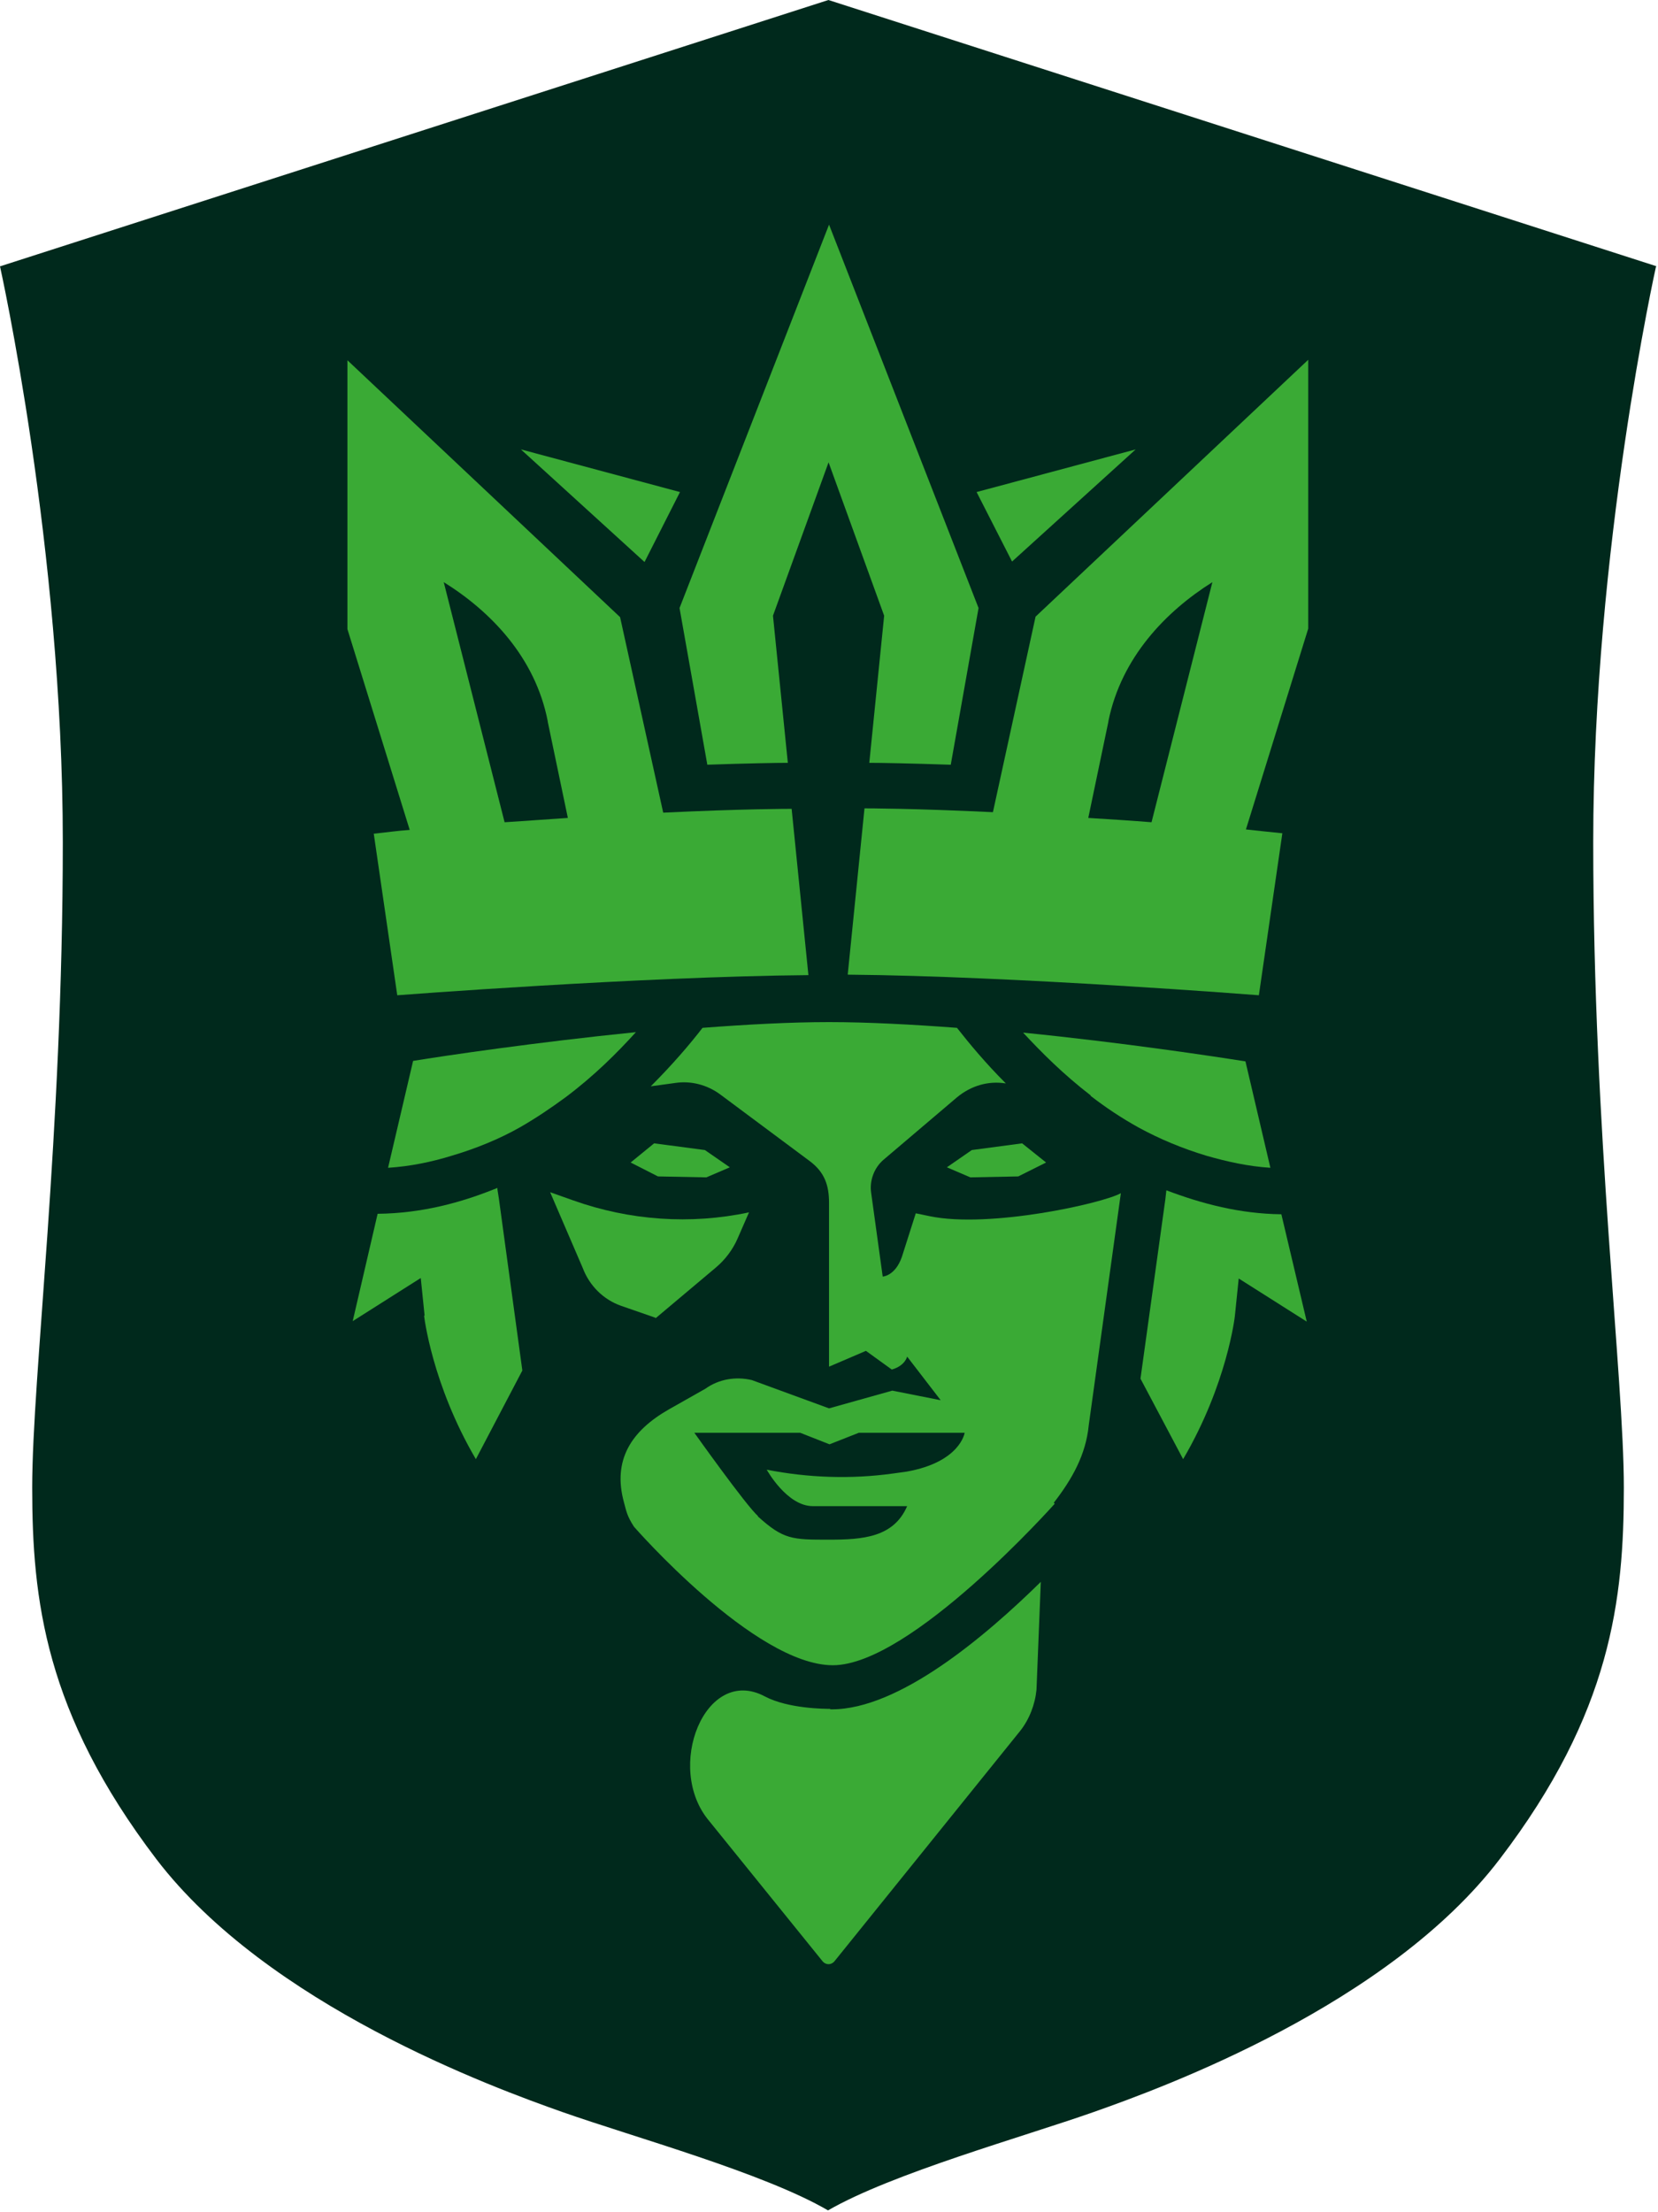<svg width="967" height="1290" viewBox="0 0 967 1290" fill="none" xmlns="http://www.w3.org/2000/svg">
<g clip-path="url(#clip0_147_3723)">
<path d="M966.32 155.335L483.16 0L0 155.335C0 155.335 36.631 319.711 36.631 491.043C36.631 662.374 18.779 802.407 18.779 867.555C18.779 932.703 26.198 998.778 91.114 1084.1C156.262 1169.41 287.485 1217.41 328.289 1231.78C369.093 1246.15 445.602 1267.25 482.928 1289.04C520.255 1267.48 596.763 1246.15 637.567 1231.78C678.371 1217.41 809.826 1169.41 874.742 1084.1C939.89 998.778 947.077 932.471 947.077 867.555C947.077 802.639 929.225 662.374 929.225 491.043C929.225 319.711 965.856 155.335 965.856 155.335" fill="#00291C"/>
<path d="M247.353 767.381C247.353 767.381 251.825 807.068 277.537 850.946L304.647 799.242L290.952 698.908L290.114 693.598V692.759C268.873 701.423 245.955 707.572 220.243 707.851L205.71 770.455L245.396 745.302L247.632 767.102L247.353 767.381Z" fill="#3AAA35"/>
<path d="M680.256 694.157L679.697 699.188L665.164 803.994L690.038 850.947C715.75 807.068 720.222 767.661 720.222 767.381L722.458 745.582L762.144 770.735L747.332 708.131C723.017 707.852 700.938 701.982 680.256 694.157Z" fill="#3AAA35"/>
<path d="M484.058 996.556C481.543 996.556 459.743 996.556 446.048 989.29C411.392 970.844 387.357 1030.93 413.628 1061.96L479.586 1143.56C481.542 1146.08 484.896 1146.08 486.853 1143.56L595.012 1009.41C600.322 1002.7 603.676 994.041 604.515 985.377L607.03 922.494C574.331 954.634 524.303 996.836 485.176 996.836C484.896 996.836 484.617 996.836 484.337 996.836" fill="#3AAA35"/>
<path d="M411.962 686.611L425.657 680.741L411.123 670.68L381.498 666.767L367.804 677.947L383.734 686.052L411.962 686.611Z" fill="#3AAA35"/>
<path d="M566.784 670.68L552.251 680.741L565.946 686.611L593.894 686.052L610.104 677.947L596.13 666.767L566.784 670.68Z" fill="#3AAA35"/>
<path d="M382.345 768.778L417.56 739.153C422.87 734.682 427.342 728.813 430.137 722.384L436.845 707.013C402.748 714.279 367.253 711.764 334.275 700.026L320.859 695.275L339.864 739.433C343.777 749.774 351.882 757.879 362.223 761.512L382.345 768.499V768.778Z" fill="#3AAA35"/>
<path d="M636.12 639.099C644.784 645.806 654.007 651.955 664.068 657.544C676.365 664.252 689.78 669.842 703.755 674.034C715.493 677.388 727.79 680.183 740.926 681.021L726.393 618.976C708.785 616.181 655.404 608.076 596.713 602.207C607.613 613.945 620.189 626.522 636.12 638.819" fill="#3AAA35"/>
<path d="M226.399 681.021C239.256 680.183 251.553 677.667 263.291 674.034C277.545 669.842 291.239 664.252 303.537 657.265C312.759 651.955 321.423 646.086 329.808 639.937C346.577 627.36 359.712 614.225 370.892 601.927C312.759 607.797 259.658 615.622 240.933 618.696L226.399 680.741V681.021Z" fill="#3AAA35"/>
<path d="M614.595 876.379C625.216 862.685 633.321 848.431 634.998 831.103L653.723 695.834C643.382 701.703 577.145 716.515 542.21 709.249L534.105 707.572L526 733.005C522.087 744.184 514.82 744.464 514.82 744.464L508.113 695.834C506.995 688.567 509.79 681.021 515.379 676.27L558.14 639.937C566.245 633.23 576.306 630.155 586.647 631.832C574.63 619.815 565.407 608.635 558.14 599.412C532.148 597.456 506.156 596.059 483.518 596.059C460.88 596.059 435.447 597.456 409.735 599.412C402.189 609.194 392.128 620.933 379.551 633.509L393.804 631.553C403.027 630.155 412.53 632.671 420.076 638.26L472.618 677.388C481.003 683.816 483.518 691.362 483.518 701.423V797.006L505.038 787.783L520.13 798.683C527.956 796.447 529.074 791.137 529.074 791.137L548.638 816.57L520.41 810.98L483.518 821.321L438.522 804.832C429.019 802.596 419.237 804.273 411.412 809.862L390.171 821.88C368.092 834.457 357.192 851.505 363.9 876.1C365.297 881.13 365.577 883.925 369.769 890.353C369.769 890.353 440.199 971.124 485.754 971.124C531.31 971.124 615.154 876.938 615.154 876.938M442.155 884.205C435.168 878.056 404.984 835.575 404.984 835.575H466.749L483.798 842.282L500.846 835.575H562.612C562.612 835.575 560.096 852.623 528.794 858.213L520.689 859.331C496.374 862.685 471.501 861.846 447.186 857.095C447.186 857.095 458.924 878.336 474.016 878.336H529.074C521.248 896.502 503.362 897.899 483.518 897.899C461.998 897.899 456.967 897.899 441.875 884.205" fill="#3AAA35"/>
<path d="M411.977 445.977C436.572 445.138 453.061 444.859 459.489 444.859L450.825 359.058L483.245 269.623L515.665 359.058L507.001 444.859C513.429 444.859 529.639 445.138 554.513 445.977L570.723 354.586L483.525 131L396.326 354.586L412.536 445.977H411.977Z" fill="#3AAA35"/>
<path d="M662.37 262.077L569.582 286.951L590.264 327.476L662.37 262.077Z" fill="#3AAA35"/>
<path d="M579.101 473.645C532.428 471.409 506.156 471.409 504.2 471.409L494.418 568.39C592.237 569.228 733.934 580.407 734.214 580.407L747.908 485.942C739.803 485.104 734.214 484.545 726.668 483.707L763 366.604V209.814L603.975 359.616L579.101 473.645ZM646.456 420.544C654.002 383.372 679.994 356.542 707.104 339.494L671.61 479.514C661.548 478.676 643.941 477.558 634.718 476.999L646.456 420.823V420.544Z" fill="#3AAA35"/>
<path d="M217.998 486.222L231.692 580.407C231.692 580.407 373.669 569.507 471.488 568.669L461.706 471.689C459.75 471.689 433.478 471.689 386.805 473.925L361.651 359.896L202.626 210.093V366.883L238.959 483.986C231.133 484.545 225.823 485.383 217.718 486.222M319.45 420.823L331.188 476.999C321.965 477.558 304.078 478.955 294.296 479.514L258.802 339.494C286.191 356.542 312.183 383.372 319.45 420.543" fill="#3AAA35"/>
<path d="M396.59 286.951L303.802 262.077L375.908 327.755L396.59 286.951Z" fill="#3AAA35"/>
</g>
<defs>
<clipPath id="clip0_147_3723">
<rect width="966.32" height="1289.04" fill="white"/>
</clipPath>
</defs>
</svg>

